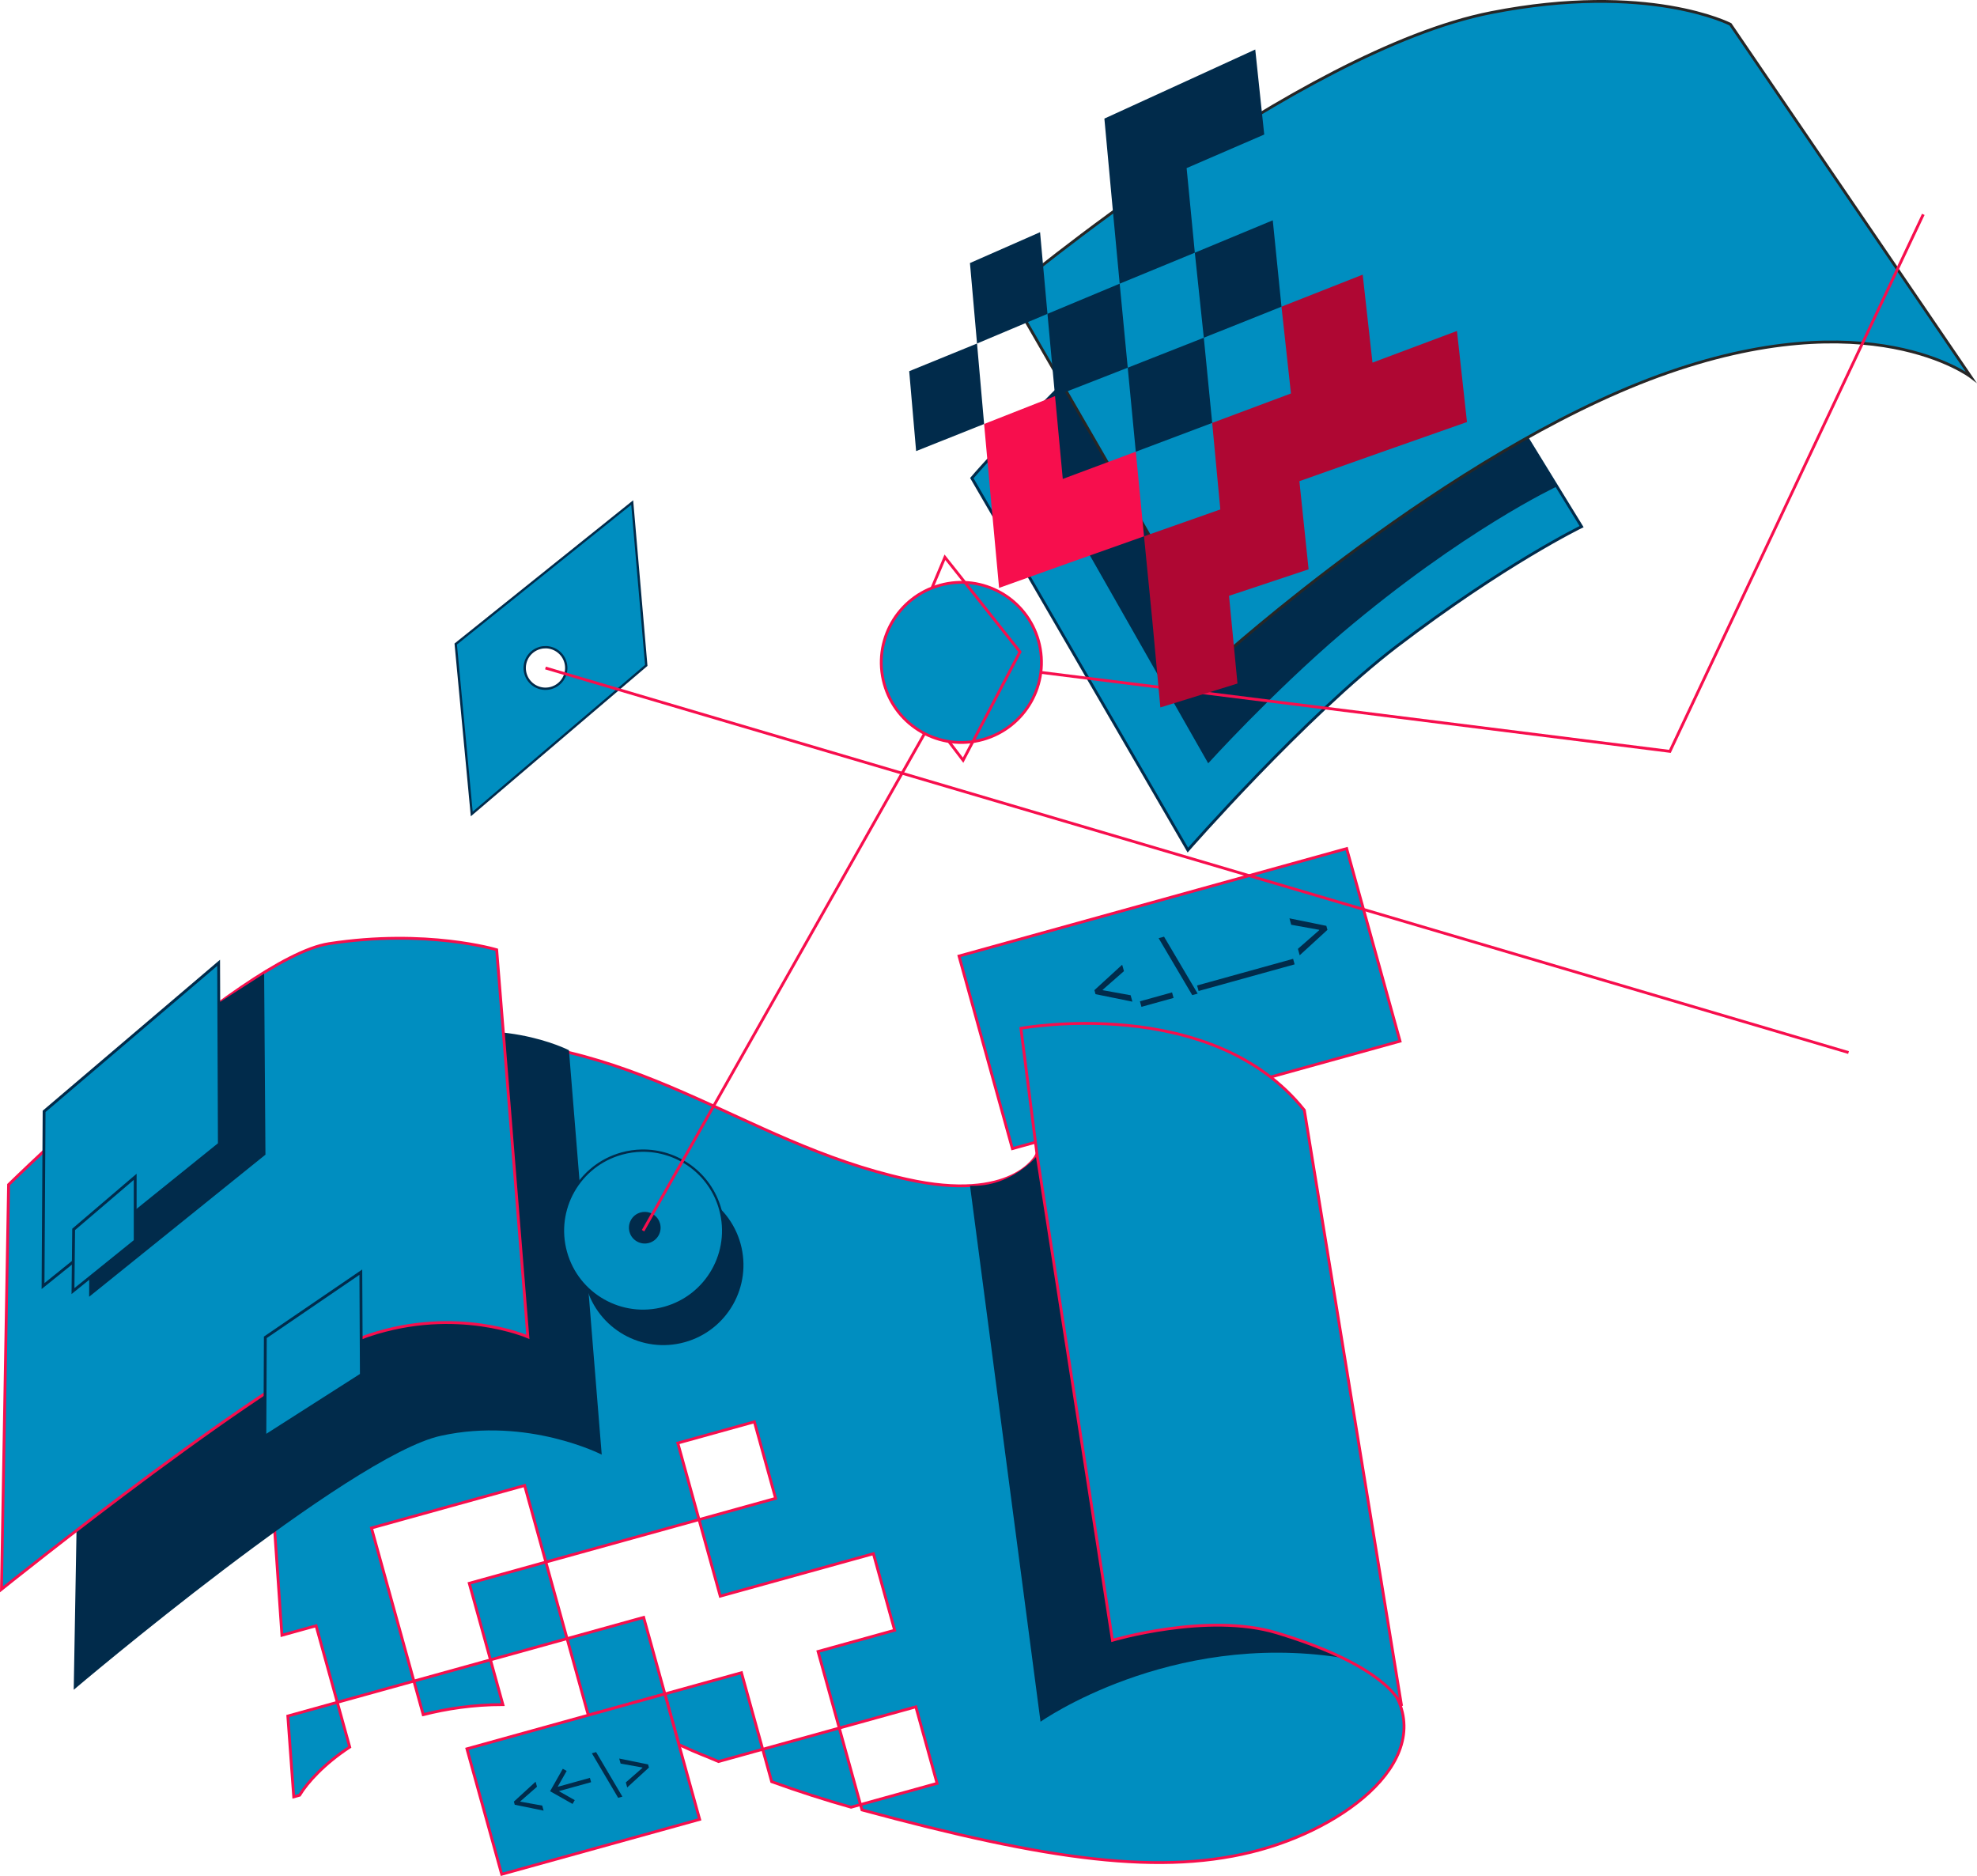 <?xml version="1.0" encoding="UTF-8" standalone="no"?>
<svg
   xmlns:dc="http://purl.org/dc/elements/1.1/"
   xmlns:cc="http://creativecommons.org/ns#"
   xmlns:rdf="http://www.w3.org/1999/02/22-rdf-syntax-ns#"
   xmlns:svg="http://www.w3.org/2000/svg"
   xmlns="http://www.w3.org/2000/svg"
   xmlns:sodipodi="http://sodipodi.sourceforge.net/DTD/sodipodi-0.dtd"
   xmlns:inkscape="http://www.inkscape.org/namespaces/inkscape"
   width="854.115"
   height="810.389"
   viewBox="0 0 854.115 810.389"
   fill="none"
   version="1.1"
   id="svg920"
   sodipodi:docname="Illustration-header-neon.svg"
   inkscape:version="1.0.2 (e86c8708, 2021-01-15)">
  <sodipodi:namedview
     pagecolor="#ffffff"
     bordercolor="#666666"
     borderopacity="1"
     objecttolerance="10"
     gridtolerance="10"
     guidetolerance="10"
     inkscape:pageopacity="0"
     inkscape:pageshadow="2"
     inkscape:window-width="3008"
     inkscape:window-height="1639"
     id="namedview922"
     showgrid="false"
     inkscape:zoom="1.4182101"
     inkscape:cx="226.6071"
     inkscape:cy="365.08706"
     inkscape:window-x="0"
     inkscape:window-y="25"
     inkscape:window-maximized="1"
     inkscape:current-layer="svg920" />
  <path
     d="m 628.361,138.064 54.935,89.42 c 0,0 -33.107,16.025 -79.941,51.744 -39.789,30.479 -90.172,88.002 -90.172,88.002 l -93.326,-160.688 c 0,0 41.683,-49.358 103.619,-90.907 57.269,-38.611 69.185,-36.162 69.185,-36.162 z"
     fill="#ffffff"
     stroke="#262626"
     stroke-width="1.223"
     stroke-miterlimit="10"
     id="path833"
     style="fill:#008ec0;fill-opacity:1;stroke:#012b4b;stroke-opacity:1" />
  <path
     d="m 439.692,185.155 82.282,144.573 c 0,0 27.489,-30.357 57.846,-56.304 52.382,-44.379 92.658,-63.213 92.658,-63.213 l -80.142,-130.922 c 0.325,0.184 -72.892,18.835 -152.644,105.866 z"
     fill="#262626"
     id="path835"
     style="fill:#012b4b;fill-opacity:1" />
  <path
     d="m 851.463,162.79 c 0,0 -43.846,-33.596 -134.702,-0.467 -90.857,33.128 -189.526,122.115 -189.526,122.115 l -91.278,-158.242 c 0,0 124.552,-104.38 208.271,-120.737 67.841,-13.325 103.356,5.047 103.356,5.047 z"
     fill="#ffffff"
     stroke="#262626"
     stroke-width="1.223"
     stroke-miterlimit="10"
     id="path837"
     style="fill:#008ec0;fill-opacity:1" />
  <path
     d="m 830.913,92.604 -109.469,231.966 -306.109,-38.427"
     stroke="#ff6b00"
     stroke-width="1.223"
     stroke-miterlimit="10"
     id="path839"
     style="stroke:#f70e4d;stroke-opacity:1" />
  <path
     d="m 414.316,412.988 167.477,-46.421 23.058,83.188 -167.477,46.422 z"
     fill="#ffffff"
     stroke="#ff6b00"
     stroke-width="1.223"
     stroke-miterlimit="10"
     id="path841"
     style="fill:#008ec0;fill-opacity:1;stroke:#f70e4d;stroke-opacity:1" />
  <path
     d="m 329.501,755.644 -19.09,5.291 c -4.989,-2.178 -10.162,-4.031 -15.222,-6.464 -0.65,-0.368 -1.229,-0.481 -1.879,-0.849 l -6.065,-21.878 33.089,-9.172 z"
     fill="#ffffff"
     stroke="#ff6b00"
     stroke-width="1.223"
     stroke-miterlimit="10"
     id="path843"
     style="fill:#008ec0;fill-opacity:1;stroke:#f70e4d;stroke-opacity:1" />
  <path
     d="m 371.755,779.545 33.088,-9.172 -9.167,-33.072 -33.088,9.172 -9.167,-33.072 33.088,-9.171 -9.167,-33.072 -33.088,9.171 -33.088,9.172 -9.167,-33.072 33.088,-9.172 -9.167,-33.072 -33.088,9.172 9.167,33.072 -33.088,9.171 -33.088,9.172 -9.167,-33.072 -33.088,9.171 -33.088,9.172 9.167,33.072 9.167,33.071 -33.088,9.172 -9.167,-33.072 -14.763,4.092 -15.442,-222.82 c 0,0 21.921,-32.649 80.819,-34.73 88.221,-3.085 131.52,44.359 204.529,60.557 45.884,10.293 56.063,-10.335 56.063,-10.335 l 29.771,191.454 c 0,0 76.792,-16.628 120.64,34.773 26.021,30.592 -13.091,62.527 -53.56,73.744 -42.251,11.711 -92.223,4.469 -172.226,-17.187 z"
     fill="#ffffff"
     stroke="#ff6b00"
     stroke-width="1.223"
     stroke-miterlimit="10"
     id="path845"
     style="fill:#008ec0;fill-opacity:1;stroke:#f70e4d;stroke-opacity:1" />
  <path
     d="m 371.756,779.545 -4.072,1.128 c -11.294,-3.17 -22.729,-6.849 -34.304,-11.037 l -3.879,-13.992 33.088,-9.171 z"
     fill="#ffffff"
     stroke="#ff6b00"
     stroke-width="1.223"
     stroke-miterlimit="10"
     id="path847"
     style="fill:#008ec0;fill-opacity:1;stroke:#f70e4d;stroke-opacity:1" />
  <path
     d="m 287.246,731.744 -32.325,8.959 c -0.254,0.071 -0.579,-0.113 -0.834,-0.042 l -9.096,-32.818 33.088,-9.171 z"
     fill="#ffffff"
     stroke="#ff6b00"
     stroke-width="1.223"
     stroke-miterlimit="10"
     id="path849"
     style="fill:#008ec0;fill-opacity:1;stroke:#f70e4d;stroke-opacity:1" />
  <path
     d="m 217.262,736.349 c -12.879,0.009 -24.176,1.77 -34.428,4.338 l -4.019,-14.501 33.088,-9.171 z"
     fill="#ffffff"
     stroke="#ff6b00"
     stroke-width="1.223"
     stroke-miterlimit="10"
     id="path851"
     style="fill:#008ec0;fill-opacity:1;stroke:#f70e4d;stroke-opacity:1" />
  <path
     d="m 129.442,775.484 -2.546,0.706 -2.549,-34.906 21.38,-5.926 5.359,19.334 c -10.905,7.132 -18.262,15.198 -21.644,20.792 z"
     fill="#ffffff"
     stroke="#ff6b00"
     stroke-width="1.223"
     stroke-miterlimit="10"
     id="path853"
     style="fill:#008ec0;fill-opacity:1;stroke:#f70e4d;stroke-opacity:1" />
  <path
     d="m 202.736,683.943 33.088,-9.172 9.167,33.072 -33.088,9.172 z"
     fill="#ffffff"
     stroke="#ff6b00"
     stroke-width="1.223"
     stroke-miterlimit="10"
     id="path855"
     style="fill:#008ec0;fill-opacity:1;stroke:#f70e4d;stroke-opacity:1" />
  <path
     d="m 419.07,512.208 30.465,231.532 c 0,0 55.46,-39.206 129.632,-27.714 l -41.315,-222.223 c 0,0 -35.226,-27.218 -89.763,5.431 0,0 -11.248,13.802 -29.019,12.974 z"
     fill="#262626"
     id="path857"
     style="fill:#012b4b;fill-opacity:1" />
  <path
     d="m 448.09,499.233 -7.032,-55.031 c 0,0 82.15,-15.1 122.45,35.367 l 42.012,257.369 c 0,0 -4.329,-16.607 -53.984,-31.607 -29.895,-8.972 -70.916,3.22 -70.916,3.22 z"
     fill="#ffffff"
     stroke="#ff6b00"
     stroke-width="1.223"
     stroke-miterlimit="10"
     id="path859"
     style="fill:#008ec0;fill-opacity:1;stroke:#f70e4d;stroke-opacity:1" />
  <path
     d="m 245.797,453.672 c 0,0 -32.01,-16.604 -72.538,-2.631 -40.528,13.973 -138.336,104.091 -138.336,104.091 l -3.073,174.807 c 0,0 119.375,-101.301 158.698,-109.735 37.47,-8.195 69.41,8.155 69.41,8.155 z"
     fill="#262626"
     id="path861"
     style="fill:#012b4b;fill-opacity:1" />
  <path
     d="m 214.582,410.275 c 0,0 -30.22,-9.156 -72.538,-2.631 -38.105,5.905 -138.336,104.091 -138.336,104.091 l -3.073,174.807 c 0,0 120.574,-96.977 158.698,-109.735 38.123,-12.759 68.708,0.679 68.708,0.679 z"
     fill="#ffffff"
     stroke="#ff6b00"
     stroke-width="1.223"
     stroke-miterlimit="10"
     id="path863"
     style="fill:#008ec0;fill-opacity:1;stroke:#f70e4d;stroke-opacity:1" />
  <path
     d="m 114.115,420.59 0.569,78.191 -76.172,61.383 0.437,-81.482 55.619,-45.551 z"
     fill="#262626"
     id="path865"
     style="fill:#012b4b;fill-opacity:1" />
  <path
     d="m 201.724,755.449 85.52,-23.705 15.019,54.187 -85.52,23.705 z"
     fill="#ffffff"
     stroke="#ff6b00"
     stroke-width="1.223"
     stroke-miterlimit="10"
     id="path867"
     style="fill:#008ec0;fill-opacity:1;stroke:#f70e4d;stroke-opacity:1" />
  <path
     d="m 280.357,763.539 -0.377,-1.357 -12.466,-2.536 0.602,2.171 9.499,1.715 -0.106,-0.117 0.094,0.339 0.03,-0.155 -7.26,6.361 0.601,2.171 z m -24.656,-6.172 11.362,19.246 1.832,-0.508 -11.362,-19.246 z m -8.342,21.894 0.949,-1.651 -6.868,-3.887 13.927,-3.86 -0.517,-1.866 -13.927,3.86 3.891,-6.851 -1.668,-0.944 -5.493,9.706 z m -24.973,0.346 12.467,2.536 -0.602,-2.171 -9.499,-1.715 0.105,0.117 -0.094,-0.339 -0.03,0.154 7.261,-6.36 -0.602,-2.171 -9.382,8.592 z"
     fill="#000000"
     id="path869"
     style="fill:#012b4b;fill-opacity:1" />
  <path
     d="m 94.452,415.904 0.314,78.261 -76.172,61.384 0.461,-75.463 z"
     fill="#ffffff"
     stroke="#262626"
     stroke-width="1.223"
     stroke-miterlimit="10"
     id="path871"
     style="fill:#008ec0;fill-opacity:1;stroke:#012b4b;stroke-opacity:1" />
  <path
     id="path873"
     style="fill:#008ec0;fill-opacity:1;stroke:#012b4b;stroke-opacity:1"
     d="M 273.129 217.078 L 196.887 278.207 L 203.807 351.625 L 279.203 287.441 L 273.129 217.078 z M 235.943 279.58 C 239.769 279.699 243.239 282.273 244.314 286.154 C 245.638 290.931 242.836 295.879 238.057 297.203 C 233.277 298.528 228.331 295.73 227.006 290.953 C 225.682 286.176 228.482 281.229 233.262 279.904 C 234.158 279.656 235.06 279.553 235.943 279.58 z " />
  <path
     d="m 58.409,508.352 -0.005,27.67 -26.876,21.695 0.287,-26.652 z"
     fill="#ffffff"
     stroke="#262626"
     stroke-width="1.223"
     stroke-miterlimit="10"
     id="path877"
     style="fill:#008ec0;fill-opacity:1;stroke:#012b4b;stroke-opacity:1" />
  <path
     d="m 155.887,549.545 0.225,44.317 -41.682,26.62 0.199,-42.79 z"
     fill="#ffffff"
     stroke="#262626"
     stroke-width="1.223"
     stroke-miterlimit="10"
     id="path879"
     style="fill:#008ec0;fill-opacity:1;stroke:#012b4b;stroke-opacity:1" />
  <path
     d="m 295.829,579.79 c -18.414,5.104 -37.478,-5.679 -42.58,-24.084 -5.102,-18.406 5.691,-37.464 24.105,-42.569 18.415,-5.104 37.479,5.679 42.58,24.085 5.102,18.405 -5.69,37.464 -24.105,42.568 z"
     fill="#262626"
     id="path881"
     style="fill:#012b4b;fill-opacity:1" />
  <path
     id="path883"
     style="fill:#008ec0;fill-opacity:1;stroke:#012b4b;stroke-opacity:1"
     d="M 277.209 497.049 C 274.356 497.102 271.463 497.511 268.586 498.309 C 250.171 503.413 239.378 522.473 244.48 540.879 C 249.581 559.284 268.646 570.067 287.061 564.963 C 305.475 559.859 316.268 540.8 311.166 522.395 C 306.861 506.864 292.616 496.761 277.209 497.049 z M 278.758 524.002 C 281.458 524.085 283.906 525.903 284.666 528.643 C 285.6 532.015 283.624 535.506 280.25 536.441 C 276.877 537.376 273.384 535.401 272.449 532.029 C 271.515 528.657 273.491 525.165 276.865 524.23 C 277.498 524.055 278.135 523.983 278.758 524.002 z " />
  <path
     d="m 277.821,531.636 132.854,-234.613"
     stroke="#ff6b00"
     stroke-width="1.223"
     stroke-miterlimit="10"
     id="path885"
     style="stroke:#f70e4d;stroke-opacity:1" />
  <path
     d="m 424.573,319.469 c -18.414,5.104 -37.478,-5.679 -42.58,-24.084 -5.101,-18.406 5.691,-37.464 24.105,-42.569 18.415,-5.104 37.479,5.679 42.58,24.085 5.102,18.405 -5.69,37.464 -24.105,42.568 z"
     fill="#ffffff"
     stroke="#ff6b00"
     stroke-width="1.223"
     stroke-miterlimit="10"
     id="path887"
     style="fill:#008ec0;fill-opacity:1;stroke:#f70e4d;stroke-opacity:1" />
  <path
     d="m 402.605,254.059 5.621,-13.338 32.433,40.869 -24.575,46.807 -6.031,-7.916"
     stroke="#ff6b00"
     stroke-width="1.223"
     stroke-miterlimit="10"
     id="path889"
     style="stroke:#f70e4d;stroke-opacity:1" />
  <path
     d="m 573.492,401.677 -0.481,-1.735 -15.937,-3.241 0.769,2.775 12.144,2.192 -0.135,-0.149 0.12,0.433 0.039,-0.197 -9.282,8.13 0.769,2.776 z m -28.719,16.367 0.661,2.386 13.879,-3.847 -0.661,-2.386 z m -13.806,3.827 0.662,2.385 13.878,-3.847 -0.661,-2.385 z m -13.805,3.827 0.661,2.385 13.879,-3.847 -0.661,-2.385 z m -16.606,-20.43 14.525,24.602 2.343,-0.649 -14.526,-24.603 z m -8.083,27.273 0.661,2.385 13.879,-3.847 -0.661,-2.385 z m -19.179,-3.091 15.937,3.242 -0.769,-2.775 -12.143,-2.192 0.134,0.149 -0.12,-0.433 -0.038,0.197 9.282,-8.13 -0.77,-2.776 -11.994,10.984 z"
     fill="#000000"
     id="path891"
     style="fill:#012b4b;fill-opacity:1" />
  <path
     d="m 523.698,182.689 34.024,-12.718 -4.089,-37.493 35.085,-13.834 4.23,38.002 36.498,-13.678 4.328,39.344 -36.71,12.915 -35.692,12.633 3.975,38.072 -34.376,11.446 3.65,37.889 -33.315,10.33 -3.439,-37.126 -3.622,-36.8 32.962,-11.602 z"
     fill="#666666"
     id="path895"
     style="fill:#af0733;fill-opacity:1" />
  <path
     d="m 520.076,145.889 -3.877,-36.73 33.671,-13.99 3.763,37.309 z"
     fill="#262626"
     id="path897"
     style="fill:#012b4b;fill-opacity:1" />
  <path
     d="m 490.693,195.125 -3.482,-36.291 32.865,-12.945 3.622,36.801 z"
     fill="#262626"
     id="path899"
     style="fill:#012b4b;fill-opacity:1" />
  <path
     d="m 455.804,171.101 -3.27,-35.528 31.196,-13.03 3.482,36.291 z"
     fill="#262626"
     id="path901"
     style="fill:#012b4b;fill-opacity:1" />
  <path
     d="m 459.145,206.884 31.548,-11.759 3.553,36.546 -31.945,11.32 -30.672,10.967 -3.27,-35.528 -3.199,-35.274 30.644,-12.055 z"
     fill="#ff6b00"
     id="path903"
     style="fill:#f70e4d;fill-opacity:1" />
  <path
     d="m 516.199,109.16 -32.468,13.383 -3.341,-35.783 -3.27,-35.528 31.862,-14.584 33.318,-15.262 3.877,36.73 -33.53,14.499 z"
     fill="#262626"
     id="path905"
     style="fill:#012b4b;fill-opacity:1" />
  <path
     d="m 419.043,113.626 30.292,-13.327 3.199,35.274 -30.433,12.819 z"
     fill="#262626"
     id="path907"
     style="fill:#012b4b;fill-opacity:1" />
  <path
     d="m 395.787,194.859 -2.988,-34.511 29.301,-11.957 3.059,34.765 z"
     fill="#262626"
     id="path909"
     style="fill:#012b4b;fill-opacity:1" />
  <path
     d="m 235.658,288.554 562.958,166.117"
     stroke="#ff6b00"
     stroke-width="1.223"
     stroke-miterlimit="10"
     id="path911"
     style="stroke:#f70e4d;stroke-opacity:1" />
  <defs
     id="defs918">
    <clipPath
       id="clip0">
      <rect
         width="1003.13"
         height="769.271"
         fill="#ffffff"
         transform="matrix(-0.964,0.267,0.267,0.964,966.682,-135)"
         id="rect915"
         x="0"
         y="0" />
    </clipPath>
  </defs>
</svg>
